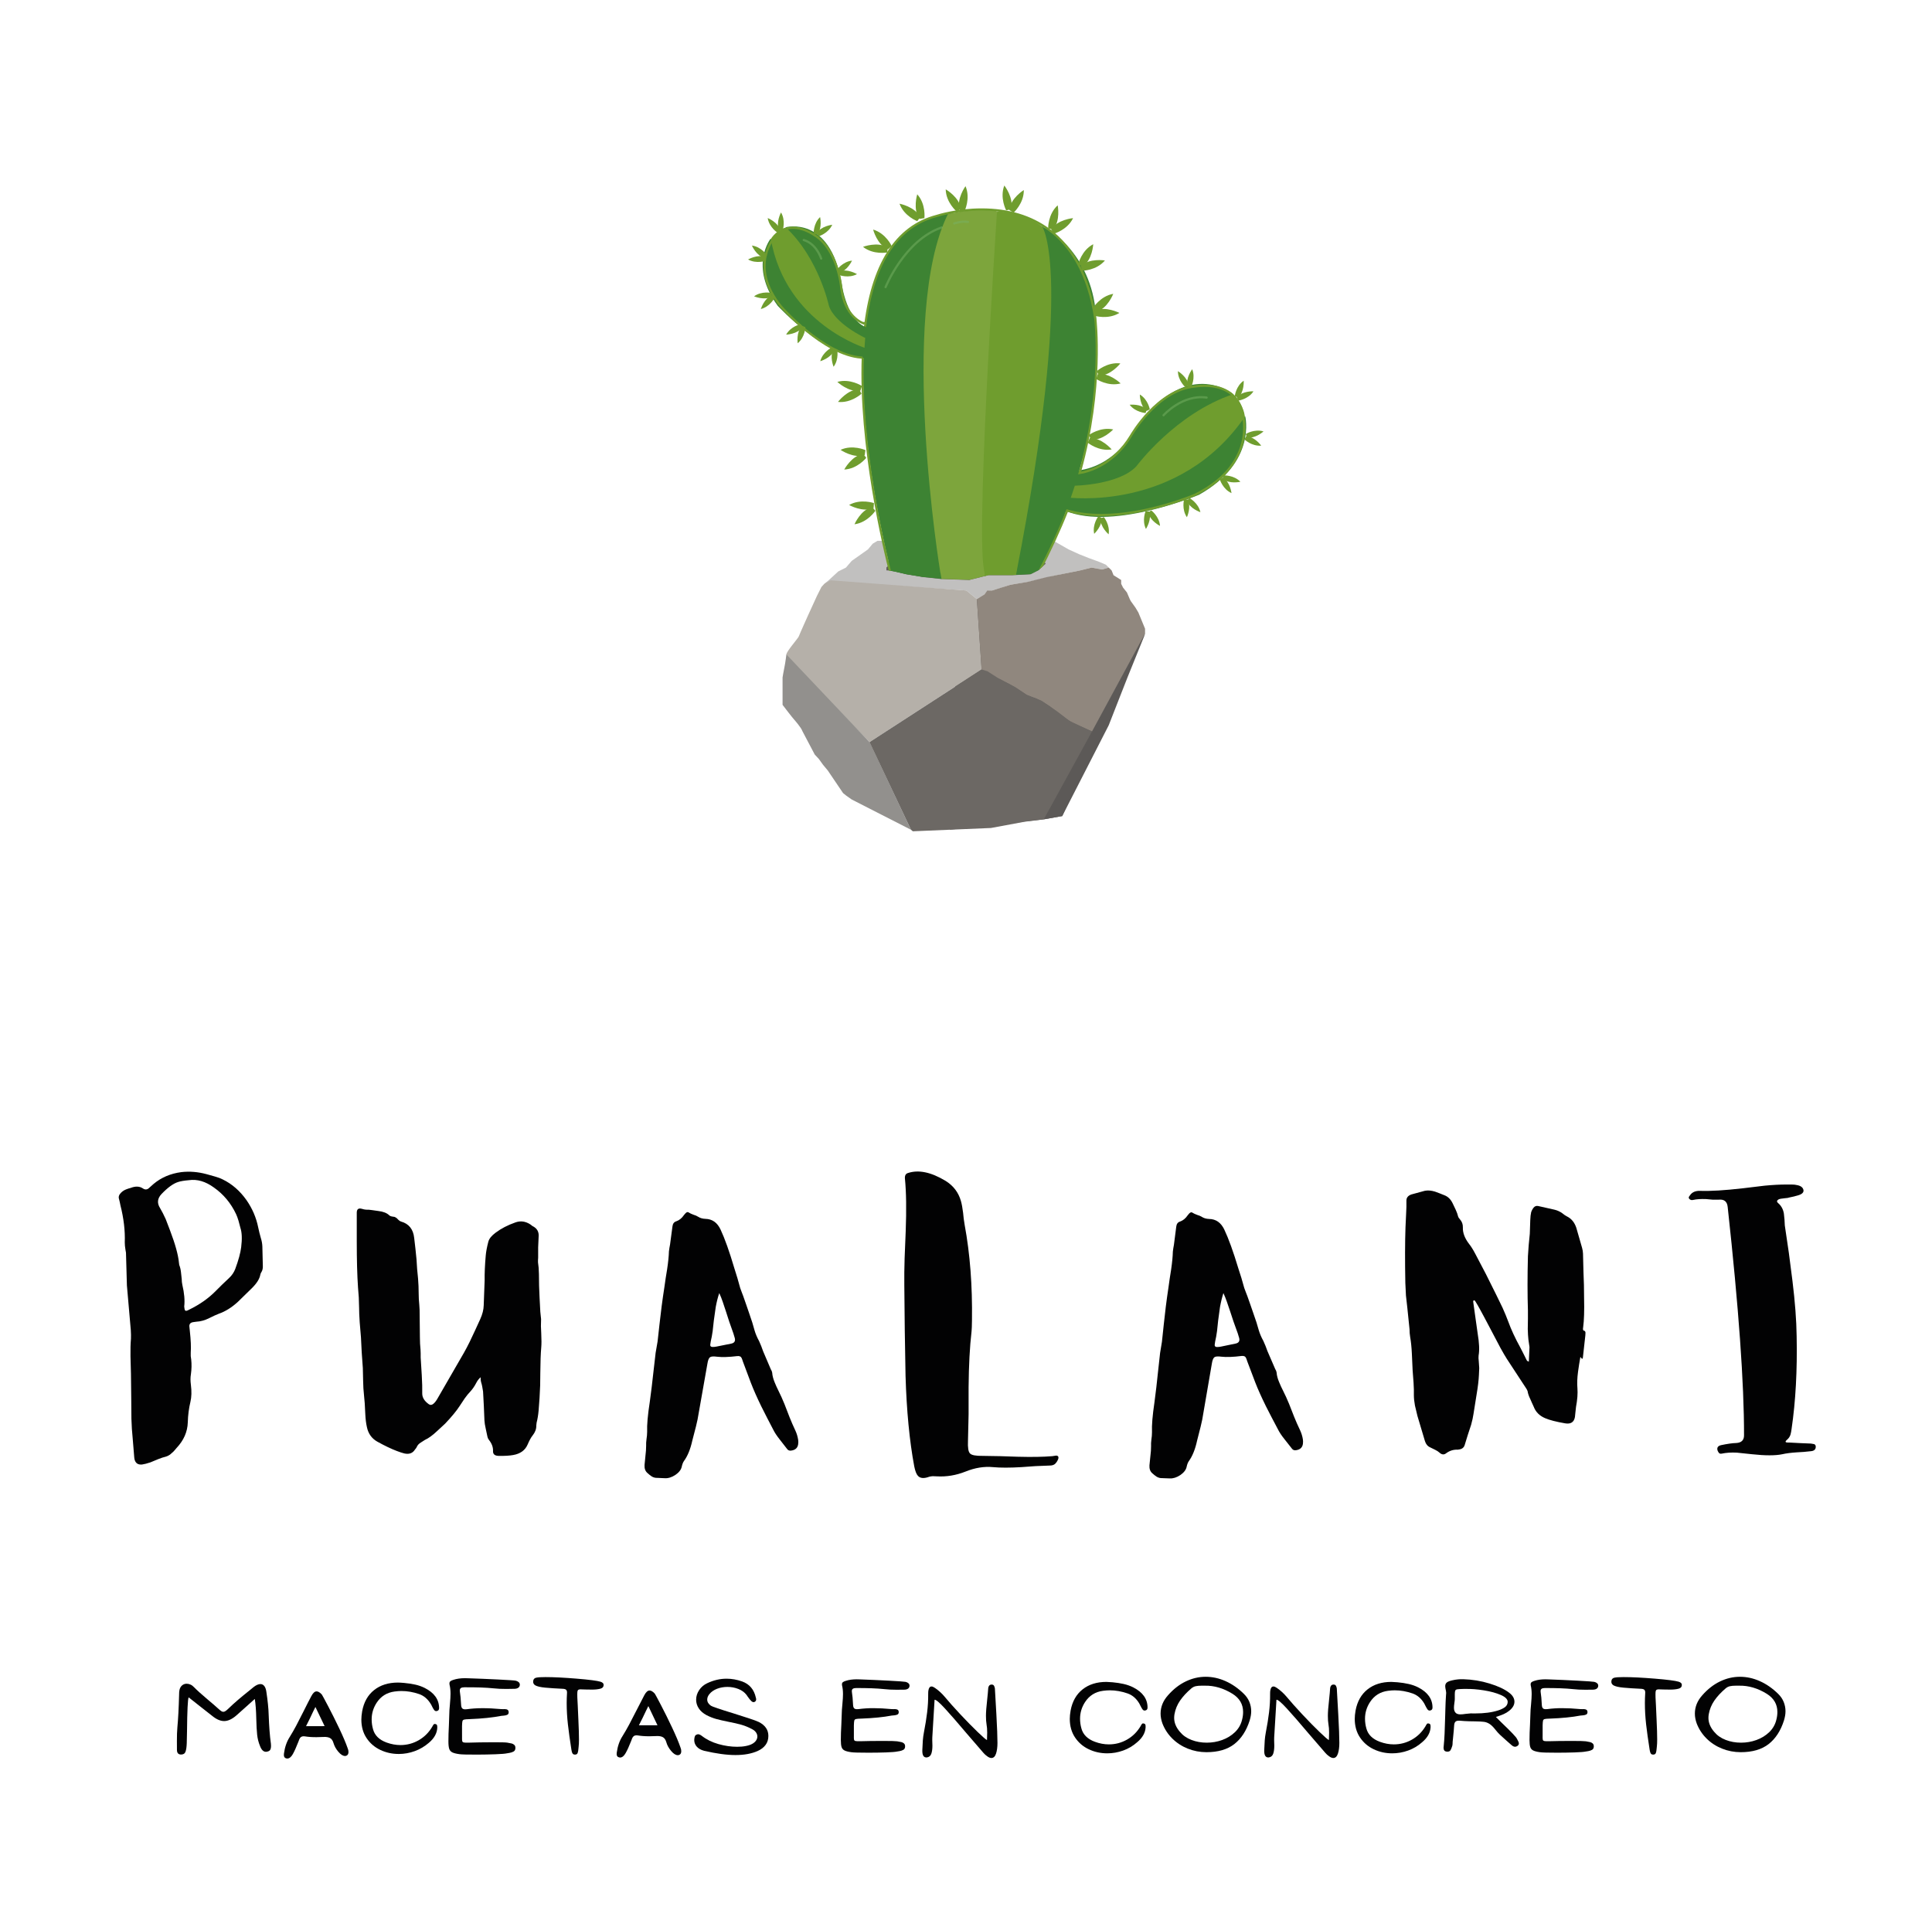 <?xml version="1.0" encoding="utf-8"?>
<!-- Generator: Adobe Illustrator 24.1.2, SVG Export Plug-In . SVG Version: 6.00 Build 0)  -->
<svg version="1.1" id="Capa_1" xmlns="http://www.w3.org/2000/svg" xmlns:xlink="http://www.w3.org/1999/xlink" x="0px" y="0px"
	 viewBox="0 0 878.28 876" style="enable-background:new 0 0 878.28 876;" xml:space="preserve">
<style type="text/css">
	.st0{fill:#020203;}
	.st1{fill:#C1C0BF;}
	.st2{fill:#5C5957;}
	.st3{fill:#B5B0A9;}
	.st4{fill:#92908D;}
	.st5{fill:#90877E;}
	.st6{fill:#64605C;}
	.st7{fill:#6C6864;}
	.st8{clip-path:url(#SVGID_2_);}
	.st9{fill:#7DA53C;}
	.st10{fill:#3D8333;}
	.st11{fill:#6F9D2E;}
	.st12{opacity:0.5;fill:none;stroke:#78B364;stroke-linecap:round;stroke-miterlimit:10;}
	.st13{fill:none;stroke:#6F9D2E;stroke-linecap:square;stroke-linejoin:bevel;stroke-miterlimit:10;}
</style>
<path class="st0" d="M216.52,628.75c-0.76,1.49-1.65,2.8-2.69,3.93c-0.85,0.87-1.72,1.94-2.62,3.21l-2.26,3.41
	c-1.41,2.18-3.61,4.85-6.58,7.99l-1.77,1.64l-1.77,1.64c-2.12,2.01-4.01,3.39-5.66,4.13l-0.92,0.59l-0.92,0.59
	c-0.8,0.48-1.37,1.05-1.7,1.7l-0.42,0.79l-0.57,0.72c-1.04,1.66-2.64,2.25-4.81,1.77c-0.9-0.22-2.03-0.59-3.4-1.11
	c-2.55-0.96-5.52-2.38-8.91-4.26c-2.55-1.44-4.13-3.67-4.74-6.68c-0.38-1.7-0.61-3.6-0.71-5.7c-0.14-3.67-0.35-6.75-0.64-9.24
	c-0.19-1.53-0.31-3.52-0.35-5.96l-0.14-5.9l-0.5-7.01l-0.35-6.94l-0.57-6.81c-0.19-2.79-0.28-5.07-0.28-6.81l-0.14-4.52l-0.35-4.52
	c-0.38-5.55-0.57-12.51-0.57-20.9v-13.23c0.05-1.53,0.83-2.07,2.33-1.64l0.99,0.26l0.92,0.13c0.75-0.04,1.67,0.02,2.76,0.2
	l2.76,0.39c2.26,0.26,3.94,0.92,5.02,1.97c0.33,0.31,0.85,0.5,1.56,0.59l0.85,0.13l0.64,0.33l0.57,0.46l0.5,0.52
	c0.38,0.39,0.78,0.66,1.2,0.79c3.58,1,5.59,3.49,6.01,7.47l0.57,4.91l0.49,4.85l0.28,4.39l0.42,4.32l0.21,3.41l0.07,3.34l0.07,2.55
	l0.21,2.62l0.14,2.29l0.14,12.64l0.07,2.75l0.21,2.69l0.07,1.77v1.83l0.5,8.12c0.19,3.28,0.26,5.98,0.21,8.12
	c-0.05,1.88,0.94,3.54,2.97,4.98c0.66,0.48,1.34,0.44,2.05-0.13c0.61-0.48,1.23-1.24,1.84-2.29l7.22-12.51l4.88-8.45
	c0.8-1.4,1.67-3.06,2.62-4.98l2.41-5.11l1.2-2.62l1.2-2.62c0.99-2.18,1.51-4.26,1.56-6.22l0.21-5.7l0.21-5.63
	c-0.05-3.23,0.12-7.01,0.5-11.33c0.14-1.7,0.54-3.82,1.2-6.35c0.38-1.35,1.49-2.71,3.33-4.06c2.5-1.88,5.49-3.43,8.98-4.65
	c2.36-0.83,4.65-0.5,6.86,0.98l0.42,0.33l0.42,0.33c2.12,1,3.06,2.66,2.83,4.98l-0.21,4.72v4.78l-0.07,1.05v0.98
	c0.24,1.49,0.38,3.25,0.42,5.31l0.07,5.31l0.21,5.18l0.35,6.68l0.21,2.03l0.07,0.66l0.07,0.66l-0.07,3.21l0.14,3.21
	c0.14,2.84,0.14,5,0,6.49c-0.24,2.71-0.38,6.53-0.42,11.46l-0.07,5.77l-0.28,5.7l-0.42,5.7c-0.19,2.1-0.49,3.95-0.92,5.57
	l-0.14,1.31c0.05,1.53-0.52,3.04-1.7,4.52c-0.71,0.87-1.46,2.25-2.26,4.13c-1.13,2.58-3.3,4.15-6.51,4.72
	c-1.7,0.31-3.92,0.44-6.65,0.39c-1.75-0.04-2.59-0.76-2.55-2.16c0.09-1.75-0.54-3.47-1.91-5.18c-0.33-0.44-0.54-0.92-0.64-1.44
	l-0.78-3.67c-0.33-1.44-0.52-2.66-0.57-3.67l-0.28-6.62l-0.35-6.55l-0.35-2.03l-0.21-1.05l-0.28-0.98
	c-0.24-0.87-0.31-1.68-0.21-2.42C217.77,626.79,217.08,627.66,216.52,628.75z"/>
<path class="st0" d="M293.65,659.54l0.08-2.16c-0.04-0.87,0.01-1.86,0.16-2.95c0.19-1.13,0.29-2.27,0.3-3.41
	c-0.13-3.1,0.27-7.64,1.2-13.62l0.88-6.81l0.89-7.79l0.89-7.73l0.44-2.55l0.44-2.55l0.89-7.99l0.96-8.05l0.59-4.32l0.66-4.39
	l0.58-4.06l0.66-4.06c0.49-3.23,0.76-5.94,0.82-8.12l0.22-1.57l0.29-1.57l1.1-8.25c0.15-1.22,0.72-1.98,1.71-2.28
	c1.37-0.47,2.53-1.41,3.48-2.8l0.43-0.52l0.43-0.46c0.52-0.48,0.99-0.54,1.42-0.19c0.47,0.31,1.18,0.64,2.12,0.99l1.13,0.4
	l0.99,0.53c0.89,0.57,1.98,0.88,3.25,0.93c3.11,0.06,5.42,1.69,6.91,4.88c1.91,4.07,4.01,9.96,6.28,17.65l1.39,4.46l1.25,4.46
	l0.7,1.9l0.7,1.84l1.33,3.81l1.33,3.87c1.12,3.15,1.93,5.73,2.44,7.74c0.46,1.62,1.16,3.28,2.1,4.99l0.98,2.3l0.84,2.3l3.5,8.21
	l0.42,0.79l0.21,0.79c0.09,1.31,0.46,2.75,1.11,4.33l0.84,1.97l0.98,2.04c0.84,1.66,1.73,3.63,2.66,5.91l2.31,5.97
	c0.75,1.88,1.63,3.92,2.66,6.11c0.61,1.31,1.02,2.71,1.25,4.2c0.09,0.61,0.09,1.27-0.01,1.97c-0.24,1.66-1.29,2.61-3.13,2.87
	c-0.8,0.13-1.41-0.09-1.84-0.66l-1.69-2.17l-1.69-2.17c-1.36-1.71-2.37-3.24-3.02-4.6l-2.73-5.25l-2.66-5.25
	c-1.96-4.03-3.55-7.62-4.76-10.77l-1.82-4.86l-1.82-4.86l-0.21-0.66l-0.28-0.72c-0.33-0.79-1.01-1.12-2.05-0.99
	c-3.82,0.46-6.89,0.56-9.2,0.28c-1.6-0.23-2.66-0.14-3.19,0.25c-0.52,0.39-0.9,1.33-1.14,2.81l-4.51,25.53l-0.72,3.14l-1.66,6.41
	c-0.87,3.93-2.13,7.02-3.79,9.28c-0.43,0.61-0.76,1.46-1,2.55c-0.29,1.4-1.26,2.66-2.92,3.79c-1.66,1.08-3.26,1.58-4.82,1.48
	l-3.4-0.15c-0.9,0.04-1.74-0.18-2.54-0.67l-0.99-0.73l-0.99-0.86c-0.94-0.83-1.36-2.04-1.26-3.61L293.65,659.54z M325.38,594.24
	l-0.88,6.22l-0.52,4.71c-0.24,1.79-0.54,3.36-0.87,4.71l-0.22,1.44c-0.1,0.74,0.25,1.11,1.06,1.12c0.61,0,1.23-0.06,1.84-0.19
	l6.66-1.34c1.42-0.3,1.94-1.15,1.57-2.55l-0.63-2.1l-1.88-5.32l-1.46-4.53l-1.53-4.59l-0.7-1.9l-0.84-1.97
	C326.34,589.79,325.81,591.89,325.38,594.24z"/>
<path class="st0" d="M440.32,630.78v12.25l-0.28,12.12c-0.14,3.06,0.16,4.96,0.92,5.7c0.71,0.79,2.64,1.16,5.8,1.11l7.92,0.13
	l7.92,0.26c6.46,0.17,11.72,0.09,15.78-0.26l0.85-0.13l0.85-0.13c0.61,0,0.97,0.22,1.06,0.66c0.09,0.39-0.02,0.9-0.35,1.51
	c-0.24,0.52-0.59,1.03-1.06,1.51c-0.57,0.57-1.41,0.85-2.55,0.85l-6.44,0.26l-6.44,0.46c-5.24,0.31-9.53,0.31-12.88,0
	c-4.01-0.39-8.18,0.28-12.52,2.03c-4.29,1.7-8.66,2.42-13.09,2.16l-1.77-0.07c-0.66,0.04-1.2,0.13-1.63,0.26
	c-2.36,0.87-4.06,0.74-5.09-0.39c-0.71-0.74-1.27-2.18-1.7-4.32c-2.17-11.62-3.49-25.35-3.96-41.21l-0.35-20.7l-0.21-20.7
	c-0.05-3.41,0-7.42,0.14-12.05l0.49-12.12c0.38-9.91,0.26-17.95-0.35-24.11c-0.1-1.35,0.35-2.18,1.34-2.49
	c4.81-1.62,10.52-0.44,17.12,3.54c3.54,2.18,5.87,5.24,7,9.17c0.38,1.31,0.71,3.1,0.99,5.37l0.28,2.69l0.42,2.75
	c2.45,13.23,3.56,27.71,3.33,43.43l-0.07,3.08l-0.07,1.24l-0.07,0.92C440.86,612.33,440.41,620.74,440.32,630.78z"/>
<path class="st0" d="M523.2,659.7l0.07-2.16c-0.05-0.87,0-1.86,0.14-2.95c0.19-1.13,0.28-2.27,0.28-3.41
	c-0.14-3.1,0.24-7.64,1.13-13.63l0.85-6.81l0.85-7.8l0.85-7.73l0.42-2.55l0.42-2.55l0.85-7.99l0.92-8.06l0.57-4.32l0.64-4.39
	l0.57-4.06l0.64-4.06c0.47-3.23,0.73-5.94,0.78-8.12l0.21-1.57l0.28-1.57l1.06-8.25c0.14-1.22,0.71-1.99,1.7-2.29
	c1.37-0.48,2.52-1.42,3.47-2.82l0.42-0.52l0.42-0.46c0.52-0.48,0.99-0.55,1.42-0.2c0.47,0.31,1.18,0.63,2.12,0.98l1.13,0.39
	l0.99,0.52c0.9,0.57,1.98,0.87,3.25,0.92c3.11,0.04,5.42,1.66,6.93,4.85c1.93,4.06,4.06,9.94,6.37,17.62l1.42,4.45l1.27,4.45
	l0.71,1.9l0.71,1.83l1.34,3.8l1.34,3.87c1.13,3.14,1.96,5.72,2.48,7.73c0.47,1.62,1.18,3.28,2.12,4.98l0.99,2.29l0.85,2.29
	l3.54,8.19l0.42,0.79l0.21,0.79c0.09,1.31,0.47,2.75,1.13,4.32l0.85,1.97l0.99,2.03c0.85,1.66,1.75,3.63,2.69,5.9l2.34,5.96
	c0.75,1.88,1.65,3.91,2.69,6.09c0.61,1.31,1.04,2.71,1.27,4.19c0.09,0.61,0.09,1.27,0,1.97c-0.24,1.66-1.27,2.62-3.11,2.88
	c-0.8,0.13-1.41-0.09-1.84-0.66l-1.7-2.16l-1.7-2.16c-1.37-1.7-2.38-3.23-3.04-4.59l-2.76-5.24l-2.69-5.24
	c-1.98-4.02-3.59-7.6-4.81-10.74l-1.84-4.85l-1.84-4.85l-0.21-0.66l-0.28-0.72c-0.33-0.79-1.01-1.11-2.05-0.98
	c-3.82,0.48-6.89,0.59-9.2,0.33c-1.6-0.22-2.67-0.13-3.18,0.26s-0.9,1.33-1.13,2.82l-4.39,25.55l-0.71,3.14l-1.63,6.42
	c-0.85,3.93-2.1,7.03-3.75,9.3c-0.42,0.61-0.76,1.46-0.99,2.55c-0.28,1.4-1.25,2.66-2.9,3.8c-1.65,1.09-3.25,1.59-4.81,1.51
	l-3.4-0.13c-0.9,0.04-1.74-0.18-2.55-0.66l-0.99-0.72l-0.99-0.85c-0.94-0.83-1.37-2.03-1.27-3.6L523.2,659.7z M554.61,594.26
	l-0.85,6.22l-0.5,4.72c-0.24,1.79-0.52,3.36-0.85,4.72l-0.21,1.44c-0.09,0.74,0.26,1.11,1.06,1.11c0.61,0,1.23-0.07,1.84-0.2
	l6.65-1.38c1.41-0.31,1.93-1.16,1.56-2.55l-0.64-2.1l-1.91-5.31l-1.49-4.52l-1.56-4.59l-0.71-1.9l-0.85-1.97
	C555.56,589.8,555.04,591.9,554.61,594.26z"/>
<path class="st0" d="M695.3,612.5c0,0-0.17-1.16-0.5-3.47c-0.14-1.31-0.24-2.88-0.28-4.72l0.07-4.72v-3.73
	c-0.24-7.29-0.24-15.53,0-24.7l0.35-5.04l0.5-5.11l0.21-6.16c0.05-1.53,0.19-2.77,0.42-3.73c0.24-0.7,0.56-1.33,0.99-1.9
	c0.61-0.79,1.37-1.07,2.26-0.85l7.29,1.64c1.32,0.31,2.52,0.85,3.61,1.64c0.8,0.66,1.51,1.14,2.12,1.44c2.03,1,3.44,2.73,4.25,5.18
	l2.62,9.11c0.24,0.83,0.38,1.7,0.42,2.62l0.21,8.32l0.21,5.9l0.07,5.9c0.14,5.76,0,10.22-0.42,13.36l-0.07,0.52v0.52
	c0.05,0.35,0.33,0.57,0.85,0.66l0.14,0.26l0.14,0.46l-0.07,1.31l-1.13,10.15l-0.14,0.39c-0.05,0.09-0.17,0.09-0.35,0l-0.64-0.79
	l-0.57,3.41l-0.49,3.34c-0.38,2.88-0.47,5.37-0.28,7.47c0.19,2.4-0.02,5.24-0.64,8.52l-0.35,3.21l-0.14,1.38
	c-0.42,2.36-1.91,3.32-4.46,2.88c-4.06-0.7-7.1-1.48-9.13-2.36c-2.55-1.09-4.27-2.84-5.17-5.24l-0.78-1.7l-0.78-1.77
	c-0.66-1.35-1.06-2.53-1.2-3.54l-0.28-0.66l-0.35-0.59l-8.84-13.5c-0.8-1.27-1.77-2.93-2.9-4.98l-5.59-10.61l-1.7-3.21l-1.77-3.28
	l-1.2-2.16l-1.27-2.1l-0.21-0.13l-0.28-0.13c-0.24,0.09-0.35,0.26-0.35,0.52l0.07,0.59l0.99,7.08l0.99,7.01
	c0.71,4.19,0.85,7.49,0.42,9.89c-0.09,0.7-0.07,1.59,0.07,2.69l0.21,3.08l-0.14,3.08c-0.1,2.36-0.45,5.33-1.06,8.91l-0.71,4.45
	l-0.71,4.45c-0.19,1.35-0.54,2.97-1.06,4.85l-1.55,4.72l-1.35,4.39c-0.33,1.18-1.13,1.88-2.4,2.1l-0.85,0.13
	c-1.94-0.09-3.7,0.48-5.31,1.7c-0.94,0.7-1.94,0.57-2.97-0.39c-0.47-0.44-1.11-0.85-1.91-1.24l-2.26-1.11
	c-1.18-0.52-1.98-1.48-2.41-2.88l-1.7-5.7l-1.7-5.7l-1.13-4.72c-0.33-1.75-0.5-3.34-0.5-4.78c0.05-1.53,0-3.41-0.14-5.63l-0.42-5.57
	l-0.35-7.66c-0.14-2.93-0.4-5.46-0.78-7.6l-0.21-1.7l-0.07-1.77l-0.99-9.63l-0.64-5.7l-0.28-5.76c-0.19-9.96-0.17-18.36,0.07-25.22
	l0.28-6.03c0.14-2.45,0.19-4.45,0.14-6.03c-0.05-1.44,0.73-2.42,2.34-2.95l2.9-0.79l2.9-0.79l0.28-0.07c1.37-0.26,2.9-0.13,4.6,0.39
	l2.12,0.79l2.12,0.85c1.65,0.61,2.92,1.88,3.82,3.8l1.34,2.82c0.52,1.14,0.87,2.12,1.06,2.95c0.14,0.48,0.42,0.94,0.85,1.38
	c0.94,1.05,1.39,2.29,1.34,3.73c-0.09,2.4,0.85,4.89,2.83,7.47c0.85,1.05,1.77,2.51,2.76,4.39l4.88,9.3l4.67,9.37l2.9,5.96
	c1.04,2.32,1.89,4.37,2.55,6.16c1.32,3.67,3.18,7.69,5.59,12.05l1.34,2.62l1.34,2.69l0.28,0.52c0.19,0.18,0.47,0.33,0.85,0.46
	C695.21,614.71,695.3,612.5,695.3,612.5z"/>
<path class="st0" d="M814.46,649.61l-0.21,1.38l-0.28,1.24c-0.28,0.96-0.85,1.79-1.7,2.49c-0.66,0.57-0.73,0.94-0.21,1.11l0.71,0.07
	h0.78l4.88,0.26l4.81,0.2l0.78,0.13l0.71,0.13c0.47,0.22,0.71,0.61,0.71,1.18c0,1.22-0.73,1.9-2.19,2.03l-3.26,0.33l-3.25,0.2
	c-2.64,0.17-4.81,0.46-6.51,0.85c-3.16,0.66-7.76,0.66-13.8,0l-6.86-0.72c-2.55-0.13-4.86,0.02-6.94,0.46
	c-0.52,0.09-0.92-0.02-1.2-0.33l-0.35-0.52l-0.28-0.59c-0.38-1.27,0.14-2.07,1.56-2.42c2.88-0.61,5.19-0.94,6.93-0.98
	c2.36-0.13,3.54-1.29,3.54-3.47c0.05-23.54-2.43-58.15-7.43-103.84c-0.24-2.45-1.56-3.56-3.96-3.34h-2.97l-2.9-0.26
	c-2.4-0.09-4.36,0.04-5.87,0.39c-0.75,0.18-1.35,0-1.77-0.52c-0.24-0.26-0.28-0.57-0.14-0.92l0.56-0.79
	c0.94-1.31,2.41-1.94,4.39-1.9c4.76,0.18,11.32-0.22,19.67-1.18l9.83-1.18c3.68-0.35,6.96-0.52,9.84-0.52h2.4
	c0.99,0,1.79,0.09,2.41,0.26c1.74,0.31,2.74,1.07,2.97,2.29c0.14,1-0.59,1.77-2.19,2.29l-2.12,0.59l-2.12,0.46
	c-0.42,0.18-1.09,0.28-1.98,0.33l-1.98,0.26l-0.78,0.2l-0.57,0.39c-0.42,0.39-0.38,0.83,0.14,1.31c1.46,1.22,2.36,2.84,2.69,4.85
	l0.28,2.75l0.14,2.62l1.84,12.51l1.63,12.64c1.18,9.61,1.82,18.02,1.91,25.22C817.06,623.06,816.3,637.08,814.46,649.61z"/>
<path class="st0" d="M260.29,797.29c-0.2-0.33-0.33-0.68-0.4-1.06c-0.06-0.37-0.11-0.62-0.14-0.73c-0.68-4.35-1.21-8.16-1.58-11.44
	c-0.37-3.28-0.56-6.52-0.56-9.72c0-1.47,0.05-2.94,0.14-4.4c0.06-0.72-0.05-1.24-0.33-1.56c-0.28-0.32-0.82-0.49-1.63-0.52
	c-3.14-0.14-5.78-0.32-7.93-0.52c-2.15-0.2-3.65-0.55-4.52-1.04c-0.65-0.4-0.98-0.95-0.98-1.64c0-0.49,0.12-0.9,0.37-1.23
	c0.25-0.33,0.62-0.54,1.12-0.63c0.71-0.17,2.08-0.26,4.1-0.26c3.76,0,8.5,0.24,14.22,0.71c5.72,0.47,9.33,0.94,10.82,1.4
	c1.03,0.32,1.49,0.86,1.4,1.64c-0.03,0.78-0.54,1.29-1.54,1.55c-1.03,0.26-2.25,0.39-3.68,0.39l-2.8-0.04
	c-0.56,0-1.04-0.01-1.45-0.04c-0.4-0.03-0.75-0.04-1.03-0.04c-0.5,0-0.85,0.09-1.05,0.26c-0.2,0.17-0.33,0.48-0.37,0.93
	c-0.05,0.45-0.05,1.27-0.02,2.48c0,0.12,0.06,1.32,0.19,3.63c0.03,0.95,0.13,3.21,0.3,6.78c0.17,3.57,0.26,6.46,0.26,8.68
	c0,1.44-0.05,2.49-0.14,3.15l-0.09,0.91c-0.06,0.92-0.19,1.63-0.37,2.12c-0.19,0.49-0.58,0.73-1.17,0.73
	C260.88,797.79,260.5,797.63,260.29,797.29z"/>
<path class="st0" d="M280.33,797.53l0.05-0.69c0.4-2.91,1.27-5.4,2.61-7.47c1.06-1.7,2.05-3.42,2.98-5.16
	c0.93-1.74,2.07-3.94,3.4-6.58c1.37-2.73,2.55-5.02,3.54-6.87c0.75-1.41,1.54-2.12,2.38-2.12c0.72,0,1.51,0.48,2.38,1.43
	c0.19,0.26,1.12,1.99,2.8,5.2c1.68,3.21,3.37,6.63,5.08,10.26c1.71,3.63,2.97,6.62,3.78,8.98c0.25,0.58,0.37,1.15,0.37,1.73
	c0,0.86-0.31,1.43-0.93,1.68c-0.19,0.09-0.4,0.13-0.65,0.13c-0.93,0-1.94-0.63-3.01-1.9c-1.07-1.27-1.81-2.6-2.21-4.02
	c-0.31-1.09-0.82-1.84-1.54-2.25s-1.69-0.58-2.94-0.52c-1.43,0.06-2.52,0.09-3.26,0.09c-2.02,0-3.78-0.13-5.27-0.39
	c-0.16-0.03-0.36-0.04-0.61-0.04c-0.9,0-1.54,0.46-1.91,1.38l-0.42,1.12c-0.93,2.39-1.78,4.25-2.54,5.59
	c-0.76,1.34-1.61,2.01-2.54,2.01c-0.12,0-0.28-0.03-0.47-0.09C280.69,798.87,280.33,798.37,280.33,797.53z M298.89,784.45
	l-4.15-8.72c-0.16,0.29-0.32,0.62-0.49,0.99c-0.17,0.38-0.37,0.76-0.58,1.17c-0.96,2.07-2.04,4.26-3.22,6.56H298.89z"/>
<path class="st0" d="M334.35,797.99c-3.98,0-8.74-0.65-14.27-1.94c-1.43-0.37-2.53-0.99-3.31-1.86c-0.78-0.86-1.17-1.87-1.17-3.02
	c0-0.29,0.02-0.5,0.05-0.65c0.06-0.49,0.16-0.88,0.3-1.19c0.14-0.3,0.41-0.53,0.82-0.67c0.25-0.09,0.45-0.13,0.61-0.13
	c0.43,0,0.96,0.23,1.59,0.69c2.18,1.7,4.72,2.96,7.62,3.78c2.91,0.82,5.74,1.23,8.51,1.23c1.46,0,2.78-0.11,3.96-0.35
	c1.18-0.23,2.13-0.55,2.85-0.95c0.75-0.4,1.33-0.9,1.75-1.49c0.42-0.59,0.63-1.22,0.63-1.88c0-0.63-0.2-1.24-0.58-1.81
	c-0.39-0.58-0.96-1.06-1.7-1.47c-1.65-0.89-3.27-1.57-4.87-2.03c-1.6-0.46-3.6-0.92-5.99-1.38c-2.27-0.46-4.11-0.88-5.53-1.27
	c-1.42-0.39-2.87-0.96-4.36-1.71c-1.62-0.86-2.82-1.91-3.61-3.13c-0.79-1.22-1.19-2.53-1.19-3.91c0-1.55,0.46-3.02,1.38-4.4
	c0.92-1.38,2.15-2.43,3.71-3.15c2.86-1.35,5.78-2.03,8.77-2.03c2.33,0,4.68,0.42,7.04,1.25c3.36,1.21,5.44,3.67,6.25,7.38
	c0.03,0.09,0.06,0.19,0.09,0.32c0.03,0.13,0.05,0.28,0.05,0.45c0,0.58-0.28,0.98-0.84,1.21c-0.44,0.14-0.89,0-1.35-0.43
	c-0.47-0.43-1.01-1.09-1.63-1.99l-0.56-0.82c-0.9-1.18-2.14-2.08-3.71-2.7c-1.57-0.62-3.23-0.93-4.97-0.93
	c-1.68,0-3.25,0.28-4.71,0.84c-1.46,0.56-2.63,1.37-3.5,2.44c-0.65,0.81-0.98,1.63-0.98,2.46c0,1.09,0.56,2.03,1.68,2.81
	c0.65,0.43,4.04,1.58,10.17,3.45c2.39,0.75,4.73,1.5,7.02,2.25s3.8,1.31,4.55,1.68c2.92,1.47,4.38,3.58,4.38,6.35
	c0,1.58-0.42,2.94-1.26,4.08c-0.84,1.14-2.02,2.05-3.54,2.74C341.7,797.37,338.33,797.99,334.35,797.99z"/>
<path class="st0" d="M383.92,795.91c-0.65-0.33-1.1-0.84-1.33-1.53c-0.23-0.69-0.35-1.77-0.35-3.24c0-2.1,0.08-4.45,0.23-7.04
	l0.19-5.01c0-0.92,0.09-2.3,0.28-4.15c0.19-2.02,0.28-3.56,0.28-4.62c0-1.5-0.14-2.82-0.42-3.97c-0.03-0.11-0.05-0.29-0.05-0.52
	c0-0.43,0.15-0.76,0.44-0.99c0.3-0.23,0.74-0.43,1.33-0.6c1.4-0.46,3.05-0.69,4.94-0.69l1.49,0.04c4.1,0.14,8.46,0.34,13.08,0.58
	c4.62,0.25,7.16,0.43,7.62,0.54c0.53,0.12,0.96,0.32,1.31,0.63c0.34,0.3,0.51,0.68,0.51,1.14c-0.03,0.58-0.25,1.01-0.65,1.3
	c-0.4,0.29-0.93,0.45-1.59,0.48l-3.64,0.04c-2.11,0-3.89-0.09-5.32-0.26c-1.93-0.2-3.91-0.34-5.95-0.41
	c-2.04-0.07-4.39-0.11-7.07-0.11c-0.68,0-1.19,0.11-1.52,0.32c-0.33,0.22-0.49,0.58-0.49,1.1c0,0.23,0.02,0.42,0.05,0.56
	c0.22,1.27,0.39,3.15,0.51,5.66c0.03,0.69,0.18,1.2,0.44,1.51c0.26,0.32,0.71,0.47,1.33,0.47c0.31,0,0.56-0.01,0.75-0.04
	c2.15-0.29,4.37-0.43,6.67-0.43c2.52,0,5.3,0.14,8.35,0.43c0.31,0.03,0.58,0.04,0.82,0.02c0.23-0.01,0.43-0.02,0.58-0.02
	c0.56,0,1,0.09,1.31,0.28c0.31,0.19,0.48,0.54,0.51,1.06c0,0.58-0.2,0.96-0.61,1.14c-0.4,0.19-0.87,0.3-1.4,0.35
	c-0.53,0.04-0.93,0.08-1.21,0.11c-3.76,0.72-8.35,1.18-13.76,1.38c-1.24,0.03-2.07,0.09-2.47,0.2c-0.41,0.1-0.65,0.33-0.75,0.69
	c-0.09,0.36-0.16,1.09-0.19,2.18v4.53c-0.03,1.01-0.01,1.67,0.07,1.99c0.08,0.32,0.3,0.52,0.68,0.6c0.37,0.09,1.14,0.12,2.29,0.09
	c2.61-0.09,6.16-0.13,10.63-0.13c3.29,0,5.3,0.06,6.02,0.17c0.87,0.14,1.52,0.27,1.94,0.37c0.42,0.1,0.8,0.3,1.14,0.6
	c0.34,0.3,0.51,0.74,0.51,1.32c0,0.78-0.27,1.31-0.82,1.6c-0.54,0.29-1.12,0.48-1.73,0.58c-0.61,0.1-1,0.17-1.19,0.19
	c-0.78,0.17-2.42,0.3-4.94,0.39c-2.52,0.09-5.18,0.13-7.97,0.13c-4.23,0-6.83-0.07-7.79-0.22
	C385.61,796.51,384.57,796.24,383.92,795.91z"/>
<path class="st0" d="M419.29,795.66c0.06-1.76,0.14-3.22,0.23-4.38c0.09-1.17,0.25-2.32,0.47-3.48c0.65-3.34,1.15-6.43,1.49-9.26
	c0.34-2.84,0.5-5.62,0.47-8.36c0-0.66,0.03-1.17,0.09-1.51c0.19-1.24,0.67-1.86,1.45-1.86c0.4,0,0.92,0.22,1.54,0.65
	c1.65,1.15,3.09,2.46,4.34,3.93c1.96,2.36,4.38,5.07,7.25,8.14c2.88,3.07,5.5,5.74,7.86,8.01c2.36,2.27,3.76,3.48,4.2,3.63
	c0.06-1.56,0.09-2.68,0.09-3.37c0-1.47-0.09-2.69-0.28-3.67c-0.19-1.06-0.28-2.4-0.28-4.02s0.19-4.06,0.56-7.34
	c0.25-2.3,0.4-4.03,0.47-5.18c0.03-0.46,0.18-0.85,0.44-1.17c0.26-0.32,0.63-0.48,1.1-0.48c0.5,0,0.85,0.16,1.05,0.48
	c0.2,0.32,0.35,0.73,0.44,1.25c0.12,1.99,0.35,5.95,0.68,11.88c0.33,5.93,0.49,10.25,0.49,12.95c0,1.9-0.22,3.51-0.65,4.84
	c-0.44,1.32-1.14,1.99-2.1,1.99c-0.59,0-1.24-0.27-1.96-0.82c-0.62-0.43-1.21-0.96-1.75-1.6c-0.54-0.63-0.88-1.02-1-1.17
	c-0.87-0.98-2-2.28-3.38-3.91c-1.38-1.63-2.43-2.84-3.15-3.65c-4.1-4.86-7.41-8.66-9.91-11.38c-2.5-2.72-4.07-4.04-4.69-3.95
	l-1.03,17.1c-0.03,0.4-0.04,0.79-0.02,1.14c0.01,0.36,0.02,0.67,0.02,0.93c0.03,0.35,0.05,0.89,0.05,1.64
	c0,1.56-0.17,2.81-0.51,3.76c-0.34,0.95-1,1.5-1.96,1.64C419.9,799.24,419.2,798.11,419.29,795.66z"/>
<path class="st0" d="M510.58,795.94c-2.36,0.85-4.77,1.27-7.23,1.27c-3.02,0-5.82-0.62-8.42-1.86c-2.6-1.24-4.68-3.04-6.25-5.4
	c-1.57-2.36-2.36-5.17-2.36-8.42c0-1.06,0.12-2.32,0.37-3.76c0.78-4.17,2.6-7.39,5.46-9.65c2.86-2.26,6.47-3.39,10.82-3.39
	c0.56,0,1.49,0.06,2.8,0.17c1.83,0.17,3.52,0.43,5.06,0.78s2.99,0.86,4.36,1.55c4.32,2.22,6.48,5.27,6.48,9.16
	c0,0.72-0.3,1.15-0.89,1.29l-0.37,0.09c-0.41,0-0.74-0.17-1-0.52c-0.26-0.35-0.57-0.86-0.91-1.56c-0.22-0.49-0.42-0.88-0.6-1.17
	c-1.34-2.25-3.1-3.76-5.27-4.53c-2.74-0.95-5.44-1.43-8.11-1.43c-0.9,0-1.93,0.07-3.08,0.22c-3.51,0.46-6.23,2.16-8.16,5.1
	c-1.53,2.33-2.29,4.87-2.29,7.6c0,1.47,0.2,2.94,0.61,4.4c0.75,2.82,2.8,4.85,6.16,6.09c2.11,0.78,4.23,1.17,6.34,1.17
	c2.95,0,5.71-0.73,8.25-2.18c2.55-1.45,4.6-3.49,6.16-6.11c0.06-0.11,0.16-0.29,0.28-0.52c0.12-0.23,0.25-0.41,0.37-0.54
	c0.12-0.13,0.3-0.19,0.51-0.19c0.06,0,0.22,0.03,0.47,0.09c0.31,0.12,0.5,0.29,0.56,0.52c0.06,0.23,0.09,0.6,0.09,1.12
	c-0.12,2.5-1.4,4.78-3.83,6.82C515.07,793.83,512.94,795.09,510.58,795.94z"/>
<path class="st0" d="M640.12,795.94c-2.36,0.85-4.77,1.27-7.23,1.27c-3.02,0-5.82-0.62-8.42-1.86c-2.6-1.24-4.68-3.04-6.25-5.4
	c-1.57-2.36-2.36-5.17-2.36-8.42c0-1.06,0.12-2.32,0.37-3.76c0.78-4.17,2.6-7.39,5.46-9.65c2.86-2.26,6.47-3.39,10.82-3.39
	c0.56,0,1.49,0.06,2.8,0.17c1.83,0.17,3.52,0.43,5.06,0.78c1.54,0.35,2.99,0.86,4.36,1.55c4.32,2.22,6.48,5.27,6.48,9.16
	c0,0.72-0.3,1.15-0.89,1.29l-0.37,0.09c-0.41,0-0.74-0.17-1-0.52c-0.26-0.35-0.57-0.86-0.91-1.56c-0.22-0.49-0.42-0.88-0.6-1.17
	c-1.34-2.25-3.1-3.76-5.27-4.53c-2.74-0.95-5.44-1.43-8.11-1.43c-0.9,0-1.93,0.07-3.08,0.22c-3.51,0.46-6.23,2.16-8.16,5.1
	c-1.53,2.33-2.29,4.87-2.29,7.6c0,1.47,0.2,2.94,0.61,4.4c0.74,2.82,2.8,4.85,6.16,6.09c2.11,0.78,4.23,1.17,6.34,1.17
	c2.95,0,5.71-0.73,8.25-2.18c2.55-1.45,4.6-3.49,6.16-6.11c0.06-0.11,0.16-0.29,0.28-0.52c0.12-0.23,0.25-0.41,0.37-0.54
	c0.12-0.13,0.3-0.19,0.51-0.19c0.06,0,0.22,0.03,0.47,0.09c0.31,0.12,0.5,0.29,0.56,0.52c0.06,0.23,0.09,0.6,0.09,1.12
	c-0.12,2.5-1.4,4.78-3.83,6.82C644.62,793.83,642.49,795.09,640.12,795.94z"/>
<path class="st0" d="M539.94,795.06c-2.69-1.08-5.03-2.6-7.02-4.58c-1.99-1.97-3.48-4.25-4.48-6.84c-0.56-1.55-0.84-3.05-0.84-4.49
	c0-3.05,1.12-5.83,3.36-8.33c2.45-2.79,5.14-4.89,8.07-6.3c2.92-1.41,5.94-2.12,9.05-2.12c3.08,0,6.1,0.66,9.07,1.99
	c2.97,1.32,5.74,3.25,8.32,5.79c1.12,1.09,1.95,2.32,2.5,3.67c0.54,1.35,0.82,2.76,0.82,4.23c0,1.27-0.23,2.66-0.7,4.19
	c-1.49,4.69-3.82,8.27-6.97,10.73c-3.16,2.46-7.39,3.69-12.71,3.69C545.45,796.68,542.63,796.14,539.94,795.06z M541.62,791.11
	c2.16,0.84,4.48,1.25,6.97,1.25c2.42,0,4.76-0.4,7-1.21c2.24-0.81,4.17-1.99,5.81-3.56c1.63-1.57,2.71-3.45,3.24-5.64
	c0.31-1.18,0.47-2.36,0.47-3.54c0-3.51-1.62-6.28-4.85-8.29c-4.1-2.53-8.3-3.76-12.59-3.67h-1.45c-1.06,0-1.95,0.08-2.68,0.24
	s-1.41,0.51-2.03,1.06c-2.08,1.79-3.77,3.61-5.06,5.48c-1.29,1.87-2.14,3.94-2.54,6.22c-0.09,0.55-0.14,1.09-0.14,1.64
	c0,2.22,0.87,4.33,2.61,6.35C537.71,789.05,539.46,790.28,541.62,791.11z"/>
<path class="st0" d="M574.72,795.66c0.06-1.76,0.14-3.22,0.23-4.38c0.09-1.17,0.25-2.32,0.47-3.48c0.65-3.34,1.15-6.43,1.49-9.26
	c0.34-2.84,0.5-5.62,0.47-8.36c0-0.66,0.03-1.17,0.09-1.51c0.19-1.24,0.67-1.86,1.45-1.86c0.4,0,0.92,0.22,1.54,0.65
	c1.65,1.15,3.09,2.46,4.34,3.93c1.96,2.36,4.38,5.07,7.25,8.14c2.88,3.07,5.5,5.74,7.86,8.01c2.36,2.27,3.76,3.48,4.2,3.63
	c0.06-1.56,0.09-2.68,0.09-3.37c0-1.47-0.09-2.69-0.28-3.67c-0.19-1.06-0.28-2.4-0.28-4.02s0.19-4.06,0.56-7.34
	c0.25-2.3,0.4-4.03,0.47-5.18c0.03-0.46,0.18-0.85,0.44-1.17c0.26-0.32,0.63-0.48,1.1-0.48c0.5,0,0.85,0.16,1.05,0.48
	c0.2,0.32,0.35,0.73,0.44,1.25c0.12,1.99,0.35,5.95,0.67,11.88c0.33,5.93,0.49,10.25,0.49,12.95c0,1.9-0.22,3.51-0.65,4.84
	c-0.44,1.32-1.14,1.99-2.1,1.99c-0.59,0-1.24-0.27-1.96-0.82c-0.62-0.43-1.21-0.96-1.75-1.6c-0.54-0.63-0.88-1.02-1-1.17
	c-0.87-0.98-2-2.28-3.38-3.91c-1.38-1.63-2.43-2.84-3.15-3.65c-4.1-4.86-7.41-8.66-9.91-11.38c-2.5-2.72-4.07-4.04-4.69-3.95
	l-1.03,17.1c-0.03,0.4-0.04,0.79-0.02,1.14c0.01,0.36,0.02,0.67,0.02,0.93c0.03,0.35,0.05,0.89,0.05,1.64
	c0,1.56-0.17,2.81-0.51,3.76c-0.34,0.95-1,1.5-1.96,1.64C575.32,799.24,574.62,798.11,574.72,795.66z"/>
<path class="st0" d="M656.61,795.95c-0.26-0.33-0.38-0.75-0.38-1.29c0-0.24,0.03-0.59,0.1-1.07c0.29-2.81,0.5-7.03,0.62-12.66
	c0.03-0.65,0.07-2.01,0.12-4.09c0.05-2.07,0.14-3.98,0.26-5.73c0.06-0.59,0.1-1.05,0.1-1.38c0-0.24-0.03-0.53-0.1-0.89
	c-0.22-0.98-0.34-1.69-0.34-2.13c0-0.74,0.24-1.31,0.72-1.71c0.48-0.4,1.33-0.73,2.54-1c1.66-0.38,3.31-0.55,4.94-0.49
	c4.09,0.12,8.08,0.77,11.95,1.96c3.87,1.18,6.84,2.58,8.92,4.18c1.6,1.21,2.4,2.58,2.4,4.09c0,1.48-0.8,2.86-2.4,4.13
	c-0.74,0.59-1.57,1.1-2.49,1.51c-0.93,0.41-2.11,0.84-3.55,1.29l2.54,2.53c4.35,4.15,6.7,6.62,7.05,7.42
	c0.1,0.21,0.26,0.53,0.5,0.96c0.24,0.43,0.36,0.81,0.36,1.13c0,0.44-0.21,0.82-0.62,1.11c-0.39,0.27-0.74,0.4-1.06,0.4
	c-0.39,0-0.74-0.1-1.06-0.31c-0.32-0.21-0.71-0.52-1.15-0.93l-2.02-1.78c-1.12-0.98-2.03-1.81-2.74-2.49
	c-0.7-0.68-1.34-1.39-1.92-2.13c-0.99-1.27-1.89-2.18-2.71-2.71c-0.82-0.53-1.67-0.86-2.57-0.98c-0.9-0.12-2.27-0.19-4.13-0.22
	c-0.32,0-1.17-0.01-2.54-0.04c-1.38-0.03-2.88-0.12-4.51-0.27c-0.86-0.03-1.47,0.13-1.82,0.49c-0.35,0.36-0.54,0.95-0.58,1.78
	c-0.06,1.16-0.22,2.99-0.48,5.51l-0.19,1.82c0,0.18-0.01,0.47-0.03,0.89c-0.02,0.41-0.07,0.77-0.17,1.07
	c-0.26,0.83-0.52,1.46-0.79,1.89c-0.27,0.43-0.73,0.64-1.37,0.64C657.35,796.44,656.87,796.28,656.61,795.95z M670.57,779.07
	c4.16,0,7.66-0.46,10.51-1.38c1.22-0.39,2.22-0.87,3.02-1.44c0.8-0.58,1.23-1.35,1.29-2.33c0.06-1.21-0.96-2.29-3.07-3.22
	c-2.11-0.93-4.69-1.64-7.75-2.13c-3.06-0.49-5.81-0.7-8.28-0.64h-1.06c-1.34,0.03-2.25,0.08-2.73,0.16
	c-0.48,0.08-0.79,0.26-0.94,0.56c-0.14,0.3-0.22,0.84-0.22,1.64v2.27c0,0.36-0.07,0.95-0.19,1.78c-0.13,0.95-0.19,1.67-0.19,2.18
	c0,1.04,0.29,1.82,0.86,2.35c0.45,0.41,1.14,0.62,2.06,0.62c0.67,0,1.46-0.07,2.35-0.22c1.28-0.15,2.05-0.22,2.3-0.22L670.57,779.07
	z"/>
<path class="st0" d="M696.99,795.91c-0.65-0.33-1.1-0.84-1.33-1.53c-0.23-0.69-0.35-1.77-0.35-3.24c0-2.1,0.08-4.45,0.23-7.04
	l0.19-5.01c0-0.92,0.09-2.3,0.28-4.15c0.19-2.02,0.28-3.56,0.28-4.62c0-1.5-0.14-2.82-0.42-3.97c-0.03-0.11-0.05-0.29-0.05-0.52
	c0-0.43,0.15-0.76,0.44-0.99c0.3-0.23,0.74-0.43,1.33-0.6c1.4-0.46,3.05-0.69,4.94-0.69l1.49,0.04c4.1,0.14,8.46,0.34,13.08,0.58
	c4.62,0.25,7.16,0.43,7.63,0.54c0.53,0.12,0.96,0.32,1.31,0.63c0.34,0.3,0.51,0.68,0.51,1.14c-0.03,0.58-0.25,1.01-0.65,1.3
	c-0.4,0.29-0.93,0.45-1.58,0.48l-3.64,0.04c-2.11,0-3.89-0.09-5.32-0.26c-1.93-0.2-3.91-0.34-5.95-0.41
	c-2.04-0.07-4.39-0.11-7.07-0.11c-0.68,0-1.19,0.11-1.51,0.32c-0.33,0.22-0.49,0.58-0.49,1.1c0,0.23,0.02,0.42,0.05,0.56
	c0.22,1.27,0.39,3.15,0.51,5.66c0.03,0.69,0.18,1.2,0.44,1.51c0.26,0.32,0.71,0.47,1.33,0.47c0.31,0,0.56-0.01,0.75-0.04
	c2.15-0.29,4.37-0.43,6.67-0.43c2.52,0,5.3,0.14,8.35,0.43c0.31,0.03,0.58,0.04,0.82,0.02c0.23-0.01,0.43-0.02,0.58-0.02
	c0.56,0,0.99,0.09,1.31,0.28c0.31,0.19,0.48,0.54,0.51,1.06c0,0.58-0.2,0.96-0.61,1.14c-0.4,0.19-0.87,0.3-1.4,0.35
	c-0.53,0.04-0.93,0.08-1.21,0.11c-3.76,0.72-8.35,1.18-13.76,1.38c-1.24,0.03-2.07,0.09-2.47,0.2c-0.4,0.1-0.65,0.33-0.75,0.69
	c-0.09,0.36-0.16,1.09-0.19,2.18v4.53c-0.03,1.01-0.01,1.67,0.07,1.99c0.08,0.32,0.3,0.52,0.68,0.6c0.37,0.09,1.13,0.12,2.28,0.09
	c2.61-0.09,6.16-0.13,10.63-0.13c3.29,0,5.3,0.06,6.02,0.17c0.87,0.14,1.51,0.27,1.93,0.37c0.42,0.1,0.8,0.3,1.14,0.6
	c0.34,0.3,0.51,0.74,0.51,1.32c0,0.78-0.27,1.31-0.82,1.6c-0.54,0.29-1.12,0.48-1.73,0.58c-0.61,0.1-1,0.17-1.19,0.19
	c-0.78,0.17-2.42,0.3-4.94,0.39c-2.52,0.09-5.18,0.13-7.98,0.13c-4.23,0-6.82-0.07-7.79-0.22
	C698.68,796.51,697.64,796.24,696.99,795.91z"/>
<path class="st0" d="M750.45,797.29c-0.2-0.33-0.33-0.68-0.4-1.06c-0.06-0.37-0.11-0.62-0.14-0.73c-0.69-4.35-1.21-8.16-1.59-11.44
	c-0.37-3.28-0.56-6.52-0.56-9.72c0-1.47,0.05-2.94,0.14-4.4c0.06-0.72-0.05-1.24-0.33-1.56c-0.28-0.32-0.82-0.49-1.63-0.52
	c-3.14-0.14-5.78-0.32-7.93-0.52c-2.15-0.2-3.65-0.55-4.52-1.04c-0.65-0.4-0.98-0.95-0.98-1.64c0-0.49,0.12-0.9,0.37-1.23
	c0.25-0.33,0.62-0.54,1.12-0.63c0.72-0.17,2.08-0.26,4.1-0.26c3.76,0,8.5,0.24,14.22,0.71c5.72,0.47,9.33,0.94,10.82,1.4
	c1.03,0.32,1.49,0.86,1.4,1.64c-0.03,0.78-0.54,1.29-1.54,1.55c-1.03,0.26-2.25,0.39-3.68,0.39l-2.8-0.04
	c-0.56,0-1.04-0.01-1.45-0.04c-0.4-0.03-0.75-0.04-1.03-0.04c-0.5,0-0.85,0.09-1.05,0.26c-0.2,0.17-0.33,0.48-0.37,0.93
	c-0.05,0.45-0.05,1.27-0.02,2.48c0,0.12,0.06,1.32,0.19,3.63c0.03,0.95,0.13,3.21,0.3,6.78c0.17,3.57,0.26,6.46,0.26,8.68
	c0,1.44-0.05,2.49-0.14,3.15l-0.09,0.91c-0.06,0.92-0.19,1.63-0.37,2.12c-0.19,0.49-0.58,0.73-1.17,0.73
	C751.03,797.79,750.65,797.63,750.45,797.29z"/>
<path class="st0" d="M782.82,795.06c-2.69-1.08-5.03-2.6-7.02-4.58c-1.99-1.97-3.48-4.25-4.48-6.84c-0.56-1.55-0.84-3.05-0.84-4.49
	c0-3.05,1.12-5.83,3.36-8.33c2.45-2.79,5.14-4.89,8.07-6.3c2.92-1.41,5.94-2.12,9.05-2.12c3.08,0,6.1,0.66,9.07,1.99
	c2.97,1.32,5.74,3.25,8.33,5.79c1.12,1.09,1.95,2.32,2.5,3.67c0.54,1.35,0.82,2.76,0.82,4.23c0,1.27-0.23,2.66-0.7,4.19
	c-1.49,4.69-3.82,8.27-6.97,10.73c-3.16,2.46-7.39,3.69-12.71,3.69C788.33,796.68,785.51,796.14,782.82,795.06z M784.5,791.11
	c2.16,0.84,4.49,1.25,6.97,1.25c2.43,0,4.76-0.4,7-1.21c2.24-0.81,4.17-1.99,5.81-3.56c1.63-1.57,2.71-3.45,3.24-5.64
	c0.31-1.18,0.47-2.36,0.47-3.54c0-3.51-1.62-6.28-4.85-8.29c-4.1-2.53-8.3-3.76-12.59-3.67h-1.45c-1.06,0-1.95,0.08-2.68,0.24
	c-0.73,0.16-1.41,0.51-2.03,1.06c-2.08,1.79-3.77,3.61-5.06,5.48c-1.29,1.87-2.14,3.94-2.54,6.22c-0.09,0.55-0.14,1.09-0.14,1.64
	c0,2.22,0.87,4.33,2.61,6.35C780.59,789.05,782.34,790.28,784.5,791.11z"/>
<g>
	<polygon class="st1" points="374.72,265.45 376.43,264.08 381.09,259.81 384.56,258.07 387.17,255.03 394.56,249.81 396.73,247.21 
		398.9,245.9 404.11,245.9 414.11,245.9 422.36,245.9 426.7,245.04 430.18,245.04 442.78,243.73 461.89,242.86 467.98,242.86 
		471.89,243.73 479.71,246.34 485.79,249.81 490.57,251.99 494.91,253.72 499.69,255.46 502.73,256.76 504.03,258.07 500.99,258.94 
		496.21,258.07 491,259.37 479.8,261.68 467.54,264.58 459.29,265.89 454.07,267.63 451.03,268.49 449.3,268.49 447.56,270.23 
		446.25,271.1 444.08,272.4 439.3,268.49 399.25,265.81 382.31,264.51 	"/>
	<polyline class="st2" points="435.72,271.22 431.81,377.25 474.49,372.54 482.89,371.05 520.41,288.31 518.43,284.26 	"/>
	<path class="st3" d="M377.61,263.86l61.69,4.63l4.78,3.91l2.17,32l-50.97,33.02c0,0-37.8-38.45-37.8-39.82
		c0-1.38,5.36-7.39,5.65-8.25s4.34-9.85,4.34-9.85l3.91-8.54l2.03-4.05l1.3-1.45L377.61,263.86z"/>
	<path class="st4" d="M357.49,297.55c0,0-0.44,3.67-0.87,5.7c-0.43,2.03-0.87,4.78-0.87,4.78v2.75v2.75v3.19v1.59v2.17
		c0,0,4.63,6.08,5.36,6.81c0,0,3.19,3.62,3.62,5.07l5.65,10.72l1.88,2.03l1.88,2.61l2.17,2.61l6.95,10.28l1.45,1.16l2.46,1.74
		l24.36,12.44l2.57,1.31l-18.68-39.68L357.49,297.55z"/>
	<polygon class="st2" points="474.49,372.54 482.89,371.05 504.03,329.75 507.94,319.76 512.72,307.59 520.11,289.35 520.54,288.04 
		496.65,332.36 	"/>
	<polygon class="st5" points="444.08,272.4 446.25,304.99 448.88,305.42 452.75,308.03 458.85,311.07 463.6,313.93 467.11,316.28 
		471.02,317.59 473.62,318.89 477.1,321.06 481.01,324.1 484.48,326.71 487.96,328.88 494.48,331.75 496.43,332.57 520.54,288.04 
		520.54,285.87 517.5,278.49 516.2,276.31 514.03,273.27 513.59,272.4 512.29,269.36 510.55,267.19 509.68,265.45 509.68,263.72 
		506.21,261.54 505.34,259.37 504.03,258.07 500.99,258.94 496.21,258.07 491,259.37 484.48,260.67 475.8,262.41 467.11,264.58 
		459.29,265.89 451.03,268.49 448.86,268.49 447.56,270.23 	"/>
	<polygon class="st6" points="402.95,258.03 407.15,254.16 409.76,254.16 413.24,252.85 417.15,250.68 425.84,249.38 433.66,249.38 
		442.34,248.08 453.21,247.64 461.02,248.51 469.28,248.95 472.75,250.68 472.75,252.85 473.62,252.85 474.49,255.03 475.36,256.33 
		471.89,259.37 468.41,261.11 460.16,261.54 454.51,261.54 449.3,261.54 440.61,263.72 428.01,263.28 419.75,262.41 411.93,261.11 
		406.42,259.8 403.81,259.37 402.95,259.34 	"/>
	<polyline class="st7" points="414.11,377.25 395.28,337.43 446.25,304.41 448.86,305.2 453.64,308.25 461.46,312.37 466.67,315.85 
		473.47,318.6 480.57,323.45 486.28,327.83 496.43,332.57 474.49,372.54 465.8,373.63 450.5,376.47 414.97,377.97 	"/>
</g>
<g>
	<defs>
		<path id="SVGID_1_" d="M488.38,98.39l-5.23-0.45l-0.84-6.27l-2.77,0.84l-3.86,6.63l-4.7-2.77l-4.46-2.53V83.82l-6.28,5.31
			l-3.43-6.44l-2.12,0.41l0.12,9.53l-7.84-1.21l-5.28,0.09l-2.27-8.17l-4.16,5.31l-2.8-3.38l-3.87,0.79l1.96,7.29l-8.32,1.69
			L420.96,91l-4.65-5.01l-1.81,5.07l-7.24,0.48l4.1,7.6l-7.72,6.51l-6.88-3.38l-2.18,2.43l2.42,4.57l-6.46,2.96l8.15,4.15
			l-2.72,4.82l-3.31,2.78l-5.67-2.17l2.3-3.75l-5.08-1.56l-3.86-8.93l0.97-7l-6.27,0.24l-2.77-5.19l-4.1,6.23l-7.24-1.77l-3.14-4.34
			l-4.42-0.8l-0.72,4.42l-4.1-1.53l-0.48,4.34l0.8,4.74l-2.33,3.14l-5.39,0.32l0.72,4.66l-3.26,3.26l4.7,2.77l0.48,3.62v5.55
			l-3.64,4.6l5.33,1.67l-0.86,4l1.34,2.28l5.31-1.21l5.31,5.55l-1.87,7.35l6.45-1.8l0.97,4.58l1.87,0.39l2.71-2.56l2.9,4.34
			l2.65,6.51l3.62-0.24l3.31,3.3l1.35,6.65l2.77,1.53l-4.02,4.89l1.9,3.42l4.58,3.86l0.48,7l-9.25,8.39l7.07,2.95l-2.52,6.96
			l8.31,1.97l2.17,7.72l-8.41,2.38l2.86,6.06l1.69,7.72l7.96-2.9l2.73,8.28l3.28,11.73l0.77,0.43v1.3h0.87l2.61,0.43l5.65,1.3
			l7.82,1.3l8.25,0.87l12.6,0.43l8.69-2.17h5.21h5.65l8.25-0.43l3.48-1.74l3.48-3.04c0,0,4.08-2.58,4.55-4.23
			c0.33-1.19,6.28-13.99,6.84-15.52c0.11-0.31,6.97,2.35,7.8,1.61c0.43-0.39,2.18,5.72,2.65,5.31c1.32-1.15,2.46-1.56,2.65-2.01
			c0.37-0.85,4.21,3.38,4.64,2.61c0.52-0.92-0.25-6.03,0.35-6.71c0.58-0.67,9.96,0.96,10.62,0.64c2.69-1.29,5.95,4.88,5.79,3.94
			c-0.03-0.16,1.18-2.45,1.77-3.62c0.52-1.03,2.99,1.8,3.46,1.85c0.74,0.08,1.16-0.41,1.77-1.21c0.36-0.48-1.89-5.08-1.53-5.55
			c0.15-0.2,8.95-1.41,9.09-1.61c0.52-0.73,3.87,5.62,3.97,5.04c0.14-0.83,1.57-2.85,1.9-3.6c0.38-0.85,3.64,1.54,4.34,0.88
			c3.06-2.85-2.46-4.94-0.97-6.35c0.85-0.8,7.76-4.83,8.61-5.63c1.05-1,5.25,3.85,6.28,2.87c1.31-1.25-0.11-2.66,0.27-4.19
			c0.32-1.26,4.97-0.79,4.83-2.17c-0.09-0.82-3.77-2.23-3.98-3.08c-0.37-1.47,4.01-4.36,3.38-5.85c-0.23-0.54,1.33-3.82,1.87-4.49
			c0.43-0.53,0.64-2.37,1.21-2.93c0.22-0.22,4.99,2.16,5.2,1.95c0.99-1.01,1.76-1.98,1.37-2.73c-1.33-2.57,2.72-3.94,1.57-5.67
			c-0.45-0.68-1.68-0.96-2.77-1.57c-0.82-0.46-2.94,0.1-3.74-0.24c-1.37-0.59-1.21-4.76-1.21-4.76l-1.39-5.43l4.22-6.45l-4.76-0.36
			l-0.02-4.01l-1.06-0.27l-3.86,3.88l-5.93-2.99l-4.93-1.32h-6.03l-2.19-5.73l-2.64,2.59l-1.81-0.48l-3.15-0.57l1.58,6.24l-7.12,2.9
			l-5.99,4.41l-4.63-4.78l-1.43,0.48l0.65,5.64l-3.7-0.1l-1.92,1.47l4.72,3.95l-9.19,5.95l-7.96-2.29l0.97-7.6l1.09-5.91l3.26-1.33
			l5.78-2.36l-3.61-5.24l3.85-3.66l-0.95-2.49l-8.09,1.21l0.81-9.57l0.04-8.77l7.24-3.86l-0.12-1.33l-5.55-1.81l4.1-5.55l-1.81-1.81
			l-7.12,3.14l-2.41-8.69l4.1-4.22l2.19-4.69l-5.81-0.98l0.6-7.48l-2.97,0.13l-4.51,6.15l-7.12-9.77l5.19-3.74L488.38,98.39z"/>
	</defs>
	<clipPath id="SVGID_2_">
		<use xlink:href="#SVGID_1_"  style="overflow:visible;"/>
	</clipPath>
	<g class="st8">
		<path class="st9" d="M448.48,257.11c0.34,0.75,0.78,6.78,0.91,7.66c0.53,3.49-20.99,2.78-21.46,0.43l-1.32-7.29L448.48,257.11z"/>
		<polygon class="st10" points="468.96,264.9 469.57,263.97 472.61,258.74 462.03,259.9 461.11,264.49 467,265.01 		"/>
		<polygon class="st11" points="448.02,265.12 446.83,253.45 462.17,256.73 462.58,257.69 461.08,265.82 		"/>
		<polygon class="st10" points="428.46,265.82 427.07,257.76 403.19,254.92 405.86,265.82 		"/>
		<path class="st11" d="M484.19,227.33l2.98-9.06l20.41-2.86l29.83-30.89l15.39-6.27l6.92,0.34c0,0,12.01,8.96,2.92,23.47
			c-9.09,14.51-18.29,21.19-18.29,21.19l-51.94,7.54L484.19,227.33z"/>
		<path class="st10" d="M488.62,220.84c0,0,20.24-0.39,28.03-8.9c0,0,17.59-23.83,43.94-32.71c0,0-21.46-18.1-45.25,16.91
			c0,0-8.68,16.63-27,17.98"/>
		<path class="st10" d="M485.04,226.16c0,0,51.01,7.03,81.03-36.9c0,0,5.38,20.85-20.96,35.69c0,0-41.71,17.55-62.83,6.33"/>
		<g>
			<path class="st11" d="M478.7,104.38c3.54-4.02,2.12-11.03,2.12-11.03c-4.47,4.05-4.33,10.45-4.33,10.45L478.7,104.38z"/>
			<path class="st11" d="M477.84,104.34c2.85-4.54,9.98-5.16,9.98-5.16c-2.62,5.43-8.8,7.11-8.8,7.11L477.84,104.34z"/>
		</g>
		<path class="st10" d="M424.09,98.84c-58.18,17.4-18.65,162.44-18.65,162.44s17.11,3.12,22.18-1.22
			c5.07-4.34,6.22-162.6,6.22-162.6C430.95,96.16,427.11,97.79,424.09,98.84z"/>
		<path class="st10" d="M473.75,102.6l0.95,0.96c1.62-0.04,22.88,12.84,23.63,42.23c-0.62-0.12,3.17,32.93-7.91,68.92
			c-0.11,0.35-0.19,0.7-0.28,1.06c-1.38,5.1-3.31,10.33-5.18,15.66c-3.16,9.04-7.07,18.35-11.91,27.69c0,0-7.24,0.77-11.03,1.64"/>
		<path class="st9" d="M453.24,96.14c3.24,28.84-5.85,163.13-5.85,163.13c-9.51,3.72-19.93,1.02-19.93,1.02
			S408.22,143.03,430.9,97.4C430.9,97.4,447.61,93.27,453.24,96.14"/>
		<path class="st11" d="M462.01,260.64c26.58-136.53,11.78-157.66,11.78-157.66s-8.36-6.66-20.55-6.84c0,0-10.91,162.69-5.09,164.63
			C451.44,261.86,462.01,260.64,462.01,260.64z"/>
		<g>
			<path class="st11" d="M436.84,94.94c-0.7-5.31-6.92-8.85-6.92-8.85c0.11,6.03,5.03,10.13,5.03,10.13L436.84,94.94z"/>
			<path class="st11" d="M436.24,95.56c-1.55-5.13,2.68-10.91,2.68-10.91c2.37,5.54-0.43,11.31-0.43,11.31L436.24,95.56z"/>
		</g>
		<g>
			<path class="st11" d="M459.62,95.15c1.36-5.18-3.06-10.81-3.06-10.81c-2.17,5.63,0.83,11.28,0.83,11.28L459.62,95.15z"/>
			<path class="st11" d="M458.82,95.5c0.51-5.34,6.6-9.09,6.6-9.09c0.1,6.03-4.67,10.31-4.67,10.31L458.82,95.5z"/>
		</g>
		<g>
			<path class="st11" d="M418.34,98.75c-2.38-4.8-9.42-6.13-9.42-6.13c2.06,5.67,8.05,7.95,8.05,7.95L418.34,98.75z"/>
			<path class="st11" d="M417.98,99.54c-3.13-4.35-1.01-11.19-1.01-11.19c4.04,4.48,3.26,10.83,3.26,10.83L417.98,99.54z"/>
		</g>
		<g>
			<path class="st11" d="M492.17,121.19c4.44-3.01,4.81-10.15,4.81-10.15c-5.34,2.8-6.8,9.04-6.8,9.04L492.17,121.19z"/>
			<path class="st11" d="M491.35,120.93c3.9-3.68,10.95-2.5,10.95-2.5c-3.89,4.61-10.3,4.68-10.3,4.68L491.35,120.93z"/>
		</g>
		<g>
			<path class="st11" d="M498.38,141.79c5.15-1.5,7.7-8.19,7.7-8.19c-5.94,1.03-9.25,6.51-9.25,6.51L498.38,141.79z"/>
			<path class="st11" d="M497.67,141.29c4.84-2.31,11.19,0.99,11.19,0.99c-5.12,3.19-11.24,1.3-11.24,1.3L497.67,141.29z"/>
		</g>
		<g>
			<path class="st11" d="M499.55,170.82c5.36,0.07,9.75-5.58,9.75-5.58c-5.98-0.75-10.75,3.53-10.75,3.53L499.55,170.82z"/>
			<path class="st11" d="M499.02,170.13c5.3-0.8,10.42,4.21,10.42,4.21c-5.83,1.55-11.13-2.04-11.13-2.04L499.02,170.13z"/>
		</g>
		<g>
			<path class="st11" d="M495.85,199.92c5.33,0.56,10.22-4.66,10.22-4.66c-5.89-1.3-11.03,2.52-11.03,2.52L495.85,199.92z"/>
			<path class="st11" d="M495.39,199.19c5.35-0.3,9.98,5.16,9.98,5.16c-5.95,1.01-10.89-3.06-10.89-3.06L495.39,199.19z"/>
		</g>
		<g>
			<path class="st11" d="M500.29,235.74c-0.23,3.85,3.68,7.2,3.68,7.2c0.75-4.27-2.17-7.85-2.17-7.85L500.29,235.74z"/>
			<path class="st11" d="M500.8,235.38c0.39,3.84-3.39,7.34-3.39,7.34c-0.92-4.24,1.85-7.93,1.85-7.93L500.8,235.38z"/>
		</g>
		<g>
			<path class="st11" d="M390.6,176.99c-5.36,0.02-9.65,5.75-9.65,5.75c6,0.65,10.69-3.72,10.69-3.72L390.6,176.99z"/>
			<path class="st11" d="M391.14,177.67c-5.29,0.89-10.49-4.03-10.49-4.03c5.8-1.66,11.16,1.85,11.16,1.85L391.14,177.67z"/>
		</g>
		<g>
			<path class="st11" d="M392.45,206.33c-5.29,0.84-8.66,7.16-8.66,7.16c6.02-0.28,9.99-5.31,9.99-5.31L392.45,206.33z"/>
			<path class="st11" d="M393.09,206.92c-5.09,1.69-10.98-2.38-10.98-2.38c5.48-2.52,11.31,0.12,11.31,0.12L393.09,206.92z"/>
		</g>
		<g>
			<path class="st11" d="M396.46,230.5c-5.2,1.3-8.01,7.88-8.01,7.88c5.98-0.8,9.5-6.15,9.5-6.15L396.46,230.5z"/>
			<path class="st11" d="M397.14,231.03c-4.92,2.12-11.14-1.42-11.14-1.42c5.24-2.99,11.28-0.86,11.28-0.86L397.14,231.03z"/>
		</g>
		<g>
			<path class="st11" d="M403.55,112.52c-4.55-2.84-11.23-0.28-11.23-0.28c4.73,3.74,11.02,2.55,11.02,2.55L403.55,112.52z"/>
			<path class="st11" d="M403.65,113.38c-4.94-2.07-6.73-9-6.73-9c5.79,1.69,8.46,7.51,8.46,7.51L403.65,113.38z"/>
		</g>
		<g>
			<path class="st11" d="M522.02,233.04c0.71,3.79,5.32,6.08,5.32,6.08c-0.32-4.33-4.02-7.08-4.02-7.08L522.02,233.04z"/>
			<path class="st11" d="M522.43,232.57c1.31,3.63-1.49,7.94-1.49,7.94c-1.92-3.89-0.14-8.14-0.14-8.14L522.43,232.57z"/>
		</g>
		<g>
			<path class="st11" d="M539.56,227.62c1.25,3.65,6.14,5.26,6.14,5.26c-0.93-4.24-4.98-6.43-4.98-6.43L539.56,227.62z"/>
			<path class="st11" d="M539.9,227.09c1.82,3.4-0.34,8.08-0.34,8.08c-2.46-3.58-1.3-8.03-1.3-8.03L539.9,227.09z"/>
		</g>
		<g>
			<path class="st11" d="M555.9,217.76c2.97,2.46,7.98,1.29,7.98,1.29c-3.01-3.13-7.61-2.89-7.61-2.89L555.9,217.76z"/>
			<path class="st11" d="M555.92,217.14c3.32,1.95,3.92,7.07,3.92,7.07c-3.96-1.77-5.3-6.18-5.3-6.18L555.92,217.14z"/>
		</g>
		<g>
			<path class="st11" d="M521.32,186.24c-2.66-2.79-7.78-2.21-7.78-2.21c2.62,3.46,7.22,3.76,7.22,3.76L521.32,186.24z"/>
			<path class="st11" d="M521.23,186.86c-3.07-2.33-3.07-7.48-3.07-7.48c3.73,2.22,4.54,6.75,4.54,6.75L521.23,186.86z"/>
		</g>
		<g>
			<path class="st11" d="M540.32,175.24c-0.42-3.83-4.84-6.48-4.84-6.48c-0.01,4.34,3.46,7.37,3.46,7.37L540.32,175.24z"/>
			<path class="st11" d="M539.87,175.68c-1.03-3.72,2.1-7.81,2.1-7.81c1.62,4.03-0.49,8.12-0.49,8.12L539.87,175.68z"/>
		</g>
		<g>
			<path class="st11" d="M562.84,180.77c2.9-2.54,2.54-7.67,2.54-7.67c-3.57,2.47-4.07,7.05-4.07,7.05L562.84,180.77z"/>
			<path class="st11" d="M562.23,180.66c2.46-2.97,7.6-2.74,7.6-2.74c-2.38,3.63-6.94,4.25-6.94,4.25L562.23,180.66z"/>
		</g>
		<g>
			<path class="st11" d="M566.78,198.9c3.79,0.72,7.61-2.74,7.61-2.74c-4.15-1.28-8.06,1.16-8.06,1.16L566.78,198.9z"/>
			<path class="st11" d="M566.49,198.35c3.85,0.1,6.85,4.28,6.85,4.28c-4.32,0.37-7.63-2.84-7.63-2.84L566.49,198.35z"/>
		</g>
		<g>
			<path class="st11" d="M446.25,95.75c18.85,0,44.97,7.85,51.19,49.38c0,0,3.9,31.39-7.39,70.75l0.07-0.23
				c0,0,14.57-1.05,24.32-17.07c0,0,11.86-20.86,28.86-22.35c0,0,1.72-0.32,4.18-0.32c5.3,0,14.04,1.5,16.61,10.94
				c0,0,8.14,23.14-21.05,37.67c0,0-21.36,9.15-42.34,9.15c-5.43,0-10.84-0.61-15.85-2.16l0.07-0.21
				c-2.88,7.62-8.27,19.46-13.04,28.43c-0.8,1.5-1.58,2.92-1.97,7.14l-63.2,0.7c0,0-0.63-3.9-1.1-5.72
				c-3.05-11.84-14.37-58.94-12.89-99.74l0.86-12.08c2.75-25.17,11.69-46,32.43-51.39C426.02,98.65,434.79,95.75,446.25,95.75
				 M446.25,94.75C446.25,94.75,446.25,94.75,446.25,94.75c-11.25,0-19.83,2.72-20.51,2.94c-18.74,4.89-29.89,22.46-33.14,52.24
				l-0.86,12.12c-1.47,40.55,9.51,86.84,12.92,100.06c0.45,1.76,1.08,5.59,1.08,5.63c0.08,0.48,0.5,0.84,0.99,0.84
				c0,0,0.01,0,0.01,0l63.2-0.7c0.51-0.01,0.94-0.4,0.98-0.91c0.36-3.97,1.07-5.3,1.82-6.71l0.03-0.06
				c4.41-8.31,9.63-19.63,12.68-27.46c4.52,1.29,9.65,1.94,15.25,1.94c20.95,0,42.52-9.14,42.74-9.24c0.02-0.01,0.03-0.02,0.05-0.02
				c15.43-7.69,20.48-17.83,22-24.98c1.6-7.55-0.25-13.33-0.44-13.89c-2.77-10.13-12.19-11.65-17.57-11.65c-2.32,0-4,0.28-4.31,0.33
				c-17.3,1.55-29.1,21.98-29.6,22.84c-7.57,12.44-18.24,15.59-22.08,16.35c10.63-38.3,6.98-69.11,6.94-69.42
				c-2.82-18.82-9.97-32.59-21.26-40.94C468.83,97.89,458.42,94.75,446.25,94.75L446.25,94.75z"/>
		</g>
		<path class="st12" d="M402.58,130.55c0,0,8.57-21.35,25.52-27.13"/>
		<path class="st12" d="M433.81,101.58c0,0,3.43-1.17,6.24-0.67"/>
		<path class="st12" d="M528.94,188.81c0,0,8.54-9.62,19.59-8.04"/>
		<path class="st11" d="M392.33,159.71l0.78-7.04l-11.23-8.5l-10.65-30.09l-8.48-8.98l-4.78-1.9c0,0-10.89,2.36-9.21,14.97
			c1.68,12.61,5.84,19.97,5.84,19.97l32.8,21.1L392.33,159.71z"/>
		<path class="st10" d="M393.34,153.67c0,0-13.88-6.5-16.53-14.66c0,0-4.55-21.54-19.63-35.66c0,0,20.09-5.63,25.39,25.38
			c0,0,2.42,18.63,12.72,20.48"/>
		<path class="st10" d="M393.8,158.38c0,0-36.66-10.97-43.43-49.93c0,0-10.07,12.44,3.18,30.6c0,0,22.8,24.72,40.54,23.65"/>
		<path class="st13" d="M391.61,162.57c-17.36-1.19-36.53-23.18-36.53-23.18c-15.25-18.83-2.62-31.97-2.62-31.97
			c6.81-8.2,17.33-0.77,17.33-0.77c11.04,6.25,12.63,24.01,12.63,24.01c1.39,13.18,9.52,16.16,10.27,16.41
			c0.04,0.01,0.05-0.17,0.05-0.17"/>
		<g>
			<path class="st11" d="M379.22,159.21c-1.38,3.6-6.33,5.03-6.33,5.03c1.09-4.2,5.22-6.24,5.22-6.24L379.22,159.21z"/>
			<path class="st11" d="M378.91,158.68c-1.94,3.33,0.04,8.08,0.04,8.08c2.59-3.48,1.6-7.98,1.6-7.98L378.91,158.68z"/>
		</g>
		<g>
			<path class="st11" d="M364.75,148.82c-2.22,3.15-7.37,3.33-7.37,3.33c2.09-3.8,6.59-4.78,6.59-4.78L364.75,148.82z"/>
			<path class="st11" d="M364.57,148.22c-2.7,2.75-1.94,7.85-1.94,7.85c3.36-2.74,3.5-7.35,3.5-7.35L364.57,148.22z"/>
		</g>
		<g>
			<path class="st11" d="M350.87,134.86c-3.35,1.91-8.08-0.13-8.08-0.13c3.51-2.55,8-1.52,8-1.52L350.87,134.86z"/>
			<path class="st11" d="M350.97,134.24c-3.61,1.34-5.1,6.27-5.1,6.27c4.21-1.05,6.3-5.16,6.3-5.16L350.97,134.24z"/>
		</g>
		<g>
			<path class="st11" d="M381.6,123.43c3.58-1.44,7.99,1.21,7.99,1.21c-3.82,2.06-8.13,0.42-8.13,0.42L381.6,123.43z"/>
			<path class="st11" d="M381.43,124.03c3.76-0.84,5.89-5.53,5.89-5.53c-4.31,0.47-6.94,4.26-6.94,4.26L381.43,124.03z"/>
		</g>
		<g>
			<path class="st11" d="M371.25,106.08c1.97-3.32,7.09-3.89,7.09-3.89c-1.79,3.95-6.2,5.27-6.2,5.27L371.25,106.08z"/>
			<path class="st11" d="M371.48,106.66c2.48-2.95,1.33-7.97,1.33-7.97c-3.14,2.99-2.93,7.6-2.93,7.6L371.48,106.66z"/>
		</g>
		<g>
			<path class="st11" d="M354.18,104.64c-1.59-3.51,0.87-8.04,0.87-8.04c2.22,3.73,0.77,8.1,0.77,8.1L354.18,104.64z"/>
			<path class="st11" d="M354.78,104.79c-1.01-3.72-5.78-5.65-5.78-5.65c0.66,4.29,4.56,6.75,4.56,6.75L354.78,104.79z"/>
		</g>
		<g>
			<path class="st11" d="M347.59,117.3c-3.75-0.92-5.78-5.65-5.78-5.65c4.3,0.56,6.85,4.4,6.85,4.4L347.59,117.3z"/>
			<path class="st11" d="M348.08,116.92c-3.55-1.51-8.01,1.06-8.01,1.06c3.78,2.13,8.12,0.58,8.12,0.58L348.08,116.92z"/>
		</g>
		<path class="st12" d="M373.31,117.59c0,0-2.07-6.73-7.94-8.46"/>
	</g>
</g>
<path class="st0" d="M119.48,575.53c0.05,1.09-0.14,2.01-0.57,2.75l-0.35,0.59l-0.21,0.66c-0.33,1.92-1.63,4-3.89,6.22l-6.23,6.09
	c-2.83,2.62-5.76,4.45-8.77,5.5c-1.04,0.39-2.48,1.05-4.32,1.97c-1.98,1-3.94,1.55-5.87,1.64l-1.42,0.2
	c-1.23,0.18-1.82,0.81-1.77,1.9l0.21,2.03c0.47,4.24,0.61,7.56,0.42,9.96v1.57l0.21,1.51c0.24,2.18,0.19,4.45-0.14,6.81
	c-0.24,1.35-0.24,2.93,0,4.72c0.38,2.97,0.31,5.55-0.21,7.73c-0.71,2.93-1.11,6.05-1.2,9.37c-0.14,4.28-1.84,8.15-5.09,11.6
	l-0.71,0.85l-0.71,0.79l-1.56,1.38c-0.61,0.44-1.23,0.74-1.84,0.92c-0.99,0.22-2.19,0.61-3.61,1.18l-3.47,1.44
	c-1.56,0.52-2.83,0.85-3.82,0.98c-1.84,0.17-2.97-0.61-3.4-2.36l-0.14-0.92l-0.07-0.92l-0.64-7.8c-0.28-2.58-0.47-5.5-0.57-8.78
	l-0.07-8.71l-0.14-11.79l-0.21-7.93c-0.05-3.1,0.02-5.76,0.21-7.99c0.05-1.09,0.02-2.4-0.07-3.93l-1.77-20.31l-0.14-4.98l-0.28-9.89
	l-0.14-0.79L57,567.99l-0.21-1.57l-0.07-1.57c0.19-5.28-0.47-10.9-1.98-16.84l-0.28-1.38l-0.35-1.44c-0.33-0.96-0.05-1.9,0.85-2.82
	c0.71-0.74,1.56-1.29,2.55-1.64l0.92-0.33l0.92-0.26c2.22-0.87,4.08-0.81,5.59,0.2c1.08,0.74,2.1,0.61,3.04-0.39l1.84-1.64
	c3.49-2.93,7.69-4.72,12.59-5.37c3.73-0.44,7.55-0.13,11.46,0.92l3.75,1.05c1.42,0.39,2.64,0.85,3.68,1.38
	c4.2,2.05,7.78,5.18,10.75,9.37c2.64,3.8,4.41,7.91,5.31,12.32c0.33,1.62,0.73,3.23,1.2,4.85c0.42,1.31,0.66,2.6,0.71,3.87
	L119.48,575.53z M109.64,567.08c0.47-3.76,0.35-6.68-0.35-8.78l-0.85-3.21c-0.38-1.27-0.76-2.29-1.13-3.08
	c-2.36-4.98-5.71-9-10.05-12.05c-3.82-2.79-7.64-3.91-11.46-3.34c-2.08,0.18-3.66,0.44-4.74,0.79c-2.22,0.66-4.76,2.49-7.64,5.5
	c-1.89,2.01-2.1,4.15-0.64,6.42c0.85,1.44,1.7,3.1,2.55,4.98l1.98,5.18c2.36,6.2,3.7,11.07,4.03,14.61l0.14,1.05
	c0.38,0.92,0.64,1.99,0.78,3.21l0.35,3.21l0.07,1.31l0.21,1.31c0.9,3.8,1.18,7.08,0.85,9.83l0.14,1.05
	c0.09,0.87,0.54,1.14,1.34,0.79l0.78-0.39c4.76-2.31,8.77-5.13,12.03-8.45c1.93-1.97,3.96-3.93,6.08-5.9
	c1.27-1.18,2.22-2.55,2.83-4.13C108.42,572.99,109.31,569.7,109.64,567.08z"/>
<path class="st0" d="M80.44,795.63l-0.01-1.9l-0.01-2.07c-0.01-2.42,0.06-4.49,0.21-6.22c0.36-3.77,0.63-8.8,0.79-15.07
	c0-1.3,0.16-2.28,0.5-2.94c0.31-0.61,0.72-1.07,1.23-1.39c0.51-0.32,1.08-0.48,1.7-0.48c0.59,0,1.18,0.13,1.77,0.4
	c0.59,0.27,1.14,0.68,1.64,1.23c1.31,1.35,3.41,3.24,6.31,5.68c2.06,1.72,3.58,3.04,4.58,3.96c0.59,0.54,1.06,0.93,1.4,1.16
	c0.34,0.23,0.67,0.34,0.98,0.34c0.31,0,0.65-0.12,1.02-0.37c0.37-0.25,0.84-0.64,1.4-1.19c2.26-2.22,5.5-5.01,9.72-8.36l1.63-1.34
	c1.15-0.9,2.17-1.34,3.07-1.35c0.72,0,1.31,0.29,1.77,0.88c0.47,0.59,0.78,1.44,0.94,2.57c0.63,4.14,0.99,7.66,1.06,10.53
	c0.2,5.41,0.53,9.67,0.97,12.78l0.05,0.35l0.05,1.12c0,0.63-0.11,1.16-0.32,1.58c-0.22,0.42-0.62,0.7-1.21,0.85
	c-0.28,0.09-0.54,0.13-0.79,0.13c-1.12,0-2.01-0.86-2.67-2.58c-0.69-1.67-1.13-3.4-1.32-5.2c-0.19-1.8-0.32-4.17-0.39-7.1
	c-0.08-3.86-0.3-6.91-0.68-9.15l-3.95,3.55l-4.37,3.9c-1.98,1.73-3.85,2.6-5.59,2.61c-1.71,0.01-3.53-0.78-5.46-2.36l-5.42-4.26
	l-5.28-4.17c-0.4,0.92-0.65,6.09-0.74,15.51l-0.12,5.36c-0.06,1.67-0.24,2.94-0.55,3.82c-0.31,0.88-0.99,1.32-2.05,1.32
	C81.06,797.74,80.44,797.04,80.44,795.63z"/>
<path class="st0" d="M129.05,797.98l0.04-0.69c0.39-2.91,1.26-5.4,2.59-7.48c1.05-1.7,2.04-3.42,2.97-5.17
	c0.93-1.74,2.05-3.94,3.38-6.6c1.36-2.74,2.53-5.03,3.52-6.88c0.74-1.41,1.53-2.12,2.37-2.12c0.72,0,1.51,0.47,2.38,1.42
	c0.19,0.26,1.13,1.99,2.81,5.19c1.69,3.2,3.39,6.62,5.12,10.24c1.72,3.62,2.99,6.61,3.81,8.97c0.25,0.58,0.38,1.15,0.38,1.73
	c0,0.86-0.31,1.43-0.93,1.69c-0.19,0.09-0.4,0.13-0.65,0.13c-0.93,0-1.94-0.63-3.01-1.89c-1.08-1.26-1.82-2.6-2.23-4.01
	c-0.31-1.09-0.83-1.84-1.55-2.24c-0.72-0.4-1.7-0.57-2.94-0.51c-1.43,0.06-2.52,0.09-3.26,0.1c-2.02,0.01-3.78-0.12-5.27-0.37
	c-0.16-0.03-0.36-0.04-0.61-0.04c-0.9,0-1.54,0.47-1.91,1.39l-0.42,1.12c-0.93,2.39-1.77,4.26-2.52,5.6
	c-0.76,1.34-1.6,2.01-2.54,2.02c-0.12,0-0.28-0.03-0.47-0.08C129.41,799.32,129.05,798.81,129.05,797.98z M147.57,784.84l-4.18-8.71
	c-0.15,0.29-0.32,0.62-0.49,0.99c-0.17,0.38-0.36,0.76-0.58,1.17c-0.96,2.08-2.02,4.27-3.2,6.57L147.57,784.84z"/>
<path class="st0" d="M188.56,796.2c-2.36,0.86-4.77,1.29-7.22,1.3c-3.02,0.01-5.82-0.6-8.42-1.83c-2.6-1.23-4.69-3.02-6.27-5.38
	c-1.58-2.35-2.37-5.16-2.38-8.41c0-1.06,0.12-2.32,0.36-3.76c0.76-4.18,2.57-7.4,5.43-9.67c2.85-2.27,6.46-3.41,10.81-3.42
	c0.56,0,1.49,0.05,2.8,0.16c1.83,0.17,3.52,0.42,5.06,0.76c1.54,0.34,3,0.85,4.37,1.54c4.33,2.2,6.5,5.25,6.51,9.14
	c0,0.72-0.29,1.15-0.88,1.3l-0.37,0.09c-0.41,0-0.74-0.17-1-0.52c-0.27-0.35-0.57-0.86-0.91-1.55c-0.22-0.49-0.42-0.88-0.61-1.16
	c-1.34-2.24-3.11-3.75-5.28-4.52c-2.74-0.94-5.45-1.41-8.12-1.4c-0.9,0-1.93,0.08-3.08,0.23c-3.51,0.47-6.23,2.18-8.14,5.12
	c-1.52,2.34-2.27,4.87-2.26,7.61c0,1.47,0.21,2.94,0.62,4.4c0.75,2.82,2.81,4.84,6.18,6.07c2.12,0.77,4.23,1.15,6.35,1.15
	c2.95-0.01,5.7-0.75,8.25-2.21c2.54-1.46,4.59-3.5,6.14-6.13c0.06-0.11,0.15-0.29,0.28-0.52c0.12-0.23,0.25-0.41,0.37-0.54
	c0.12-0.13,0.29-0.2,0.51-0.2c0.06,0,0.22,0.03,0.47,0.08c0.31,0.11,0.5,0.29,0.56,0.52c0.06,0.23,0.1,0.6,0.1,1.12
	c-0.12,2.51-1.38,4.78-3.8,6.83C193.04,794.08,190.92,795.34,188.56,796.2z"/>
<path class="st0" d="M205.61,796.77c-0.68-0.34-1.14-0.87-1.39-1.59c-0.24-0.72-0.37-1.84-0.37-3.37c-0.01-2.19,0.07-4.63,0.22-7.33
	l0.18-5.22c0-0.96,0.09-2.4,0.28-4.32c0.19-2.1,0.28-3.7,0.28-4.81c0-1.56-0.15-2.94-0.45-4.14c-0.03-0.12-0.05-0.3-0.05-0.54
	c0-0.45,0.15-0.79,0.46-1.04c0.31-0.24,0.77-0.45,1.38-0.63c1.46-0.48,3.17-0.73,5.15-0.74l1.55,0.04
	c4.27,0.14,8.82,0.32,13.63,0.56c4.81,0.24,7.46,0.42,7.94,0.54c0.55,0.12,1,0.33,1.36,0.65c0.36,0.31,0.54,0.71,0.54,1.19
	c-0.03,0.6-0.26,1.05-0.68,1.35c-0.42,0.3-0.97,0.47-1.65,0.5l-3.79,0.06c-2.2,0.01-4.05-0.08-5.54-0.25
	c-2.01-0.2-4.07-0.34-6.19-0.41c-2.12-0.07-4.57-0.1-7.36-0.09c-0.71,0-1.24,0.12-1.58,0.34c-0.34,0.23-0.51,0.61-0.51,1.15
	c0,0.24,0.02,0.43,0.05,0.58c0.23,1.32,0.41,3.28,0.55,5.89c0.03,0.72,0.19,1.24,0.47,1.57c0.28,0.33,0.74,0.49,1.38,0.49
	c0.32,0,0.58-0.02,0.78-0.05c2.23-0.31,4.55-0.46,6.94-0.47c2.62-0.01,5.52,0.13,8.7,0.42c0.32,0.03,0.61,0.04,0.85,0.02
	c0.24-0.02,0.44-0.02,0.61-0.02c0.58,0,1.04,0.09,1.36,0.29c0.32,0.19,0.5,0.56,0.54,1.1c0,0.6-0.21,1-0.63,1.19
	c-0.42,0.2-0.91,0.32-1.46,0.37c-0.55,0.05-0.97,0.09-1.26,0.12c-3.92,0.76-8.69,1.26-14.32,1.48c-1.3,0.03-2.15,0.1-2.57,0.21
	c-0.42,0.11-0.68,0.35-0.78,0.72c-0.1,0.38-0.16,1.13-0.19,2.27l0.01,4.72c-0.03,1.05,0,1.74,0.08,2.07
	c0.08,0.33,0.32,0.54,0.71,0.63c0.39,0.09,1.18,0.12,2.38,0.08c2.72-0.1,6.41-0.16,11.07-0.17c3.43-0.01,5.52,0.04,6.27,0.16
	c0.91,0.15,1.58,0.27,2.02,0.38c0.44,0.1,0.83,0.31,1.19,0.63c0.36,0.31,0.54,0.77,0.54,1.37c0,0.81-0.28,1.37-0.84,1.67
	c-0.57,0.3-1.16,0.51-1.8,0.61c-0.63,0.11-1.04,0.18-1.24,0.21c-0.81,0.18-2.52,0.32-5.15,0.42c-2.62,0.1-5.39,0.15-8.3,0.16
	c-4.4,0.01-7.11-0.05-8.11-0.2C207.38,797.39,206.29,797.11,205.61,796.77z"/>
</svg>
